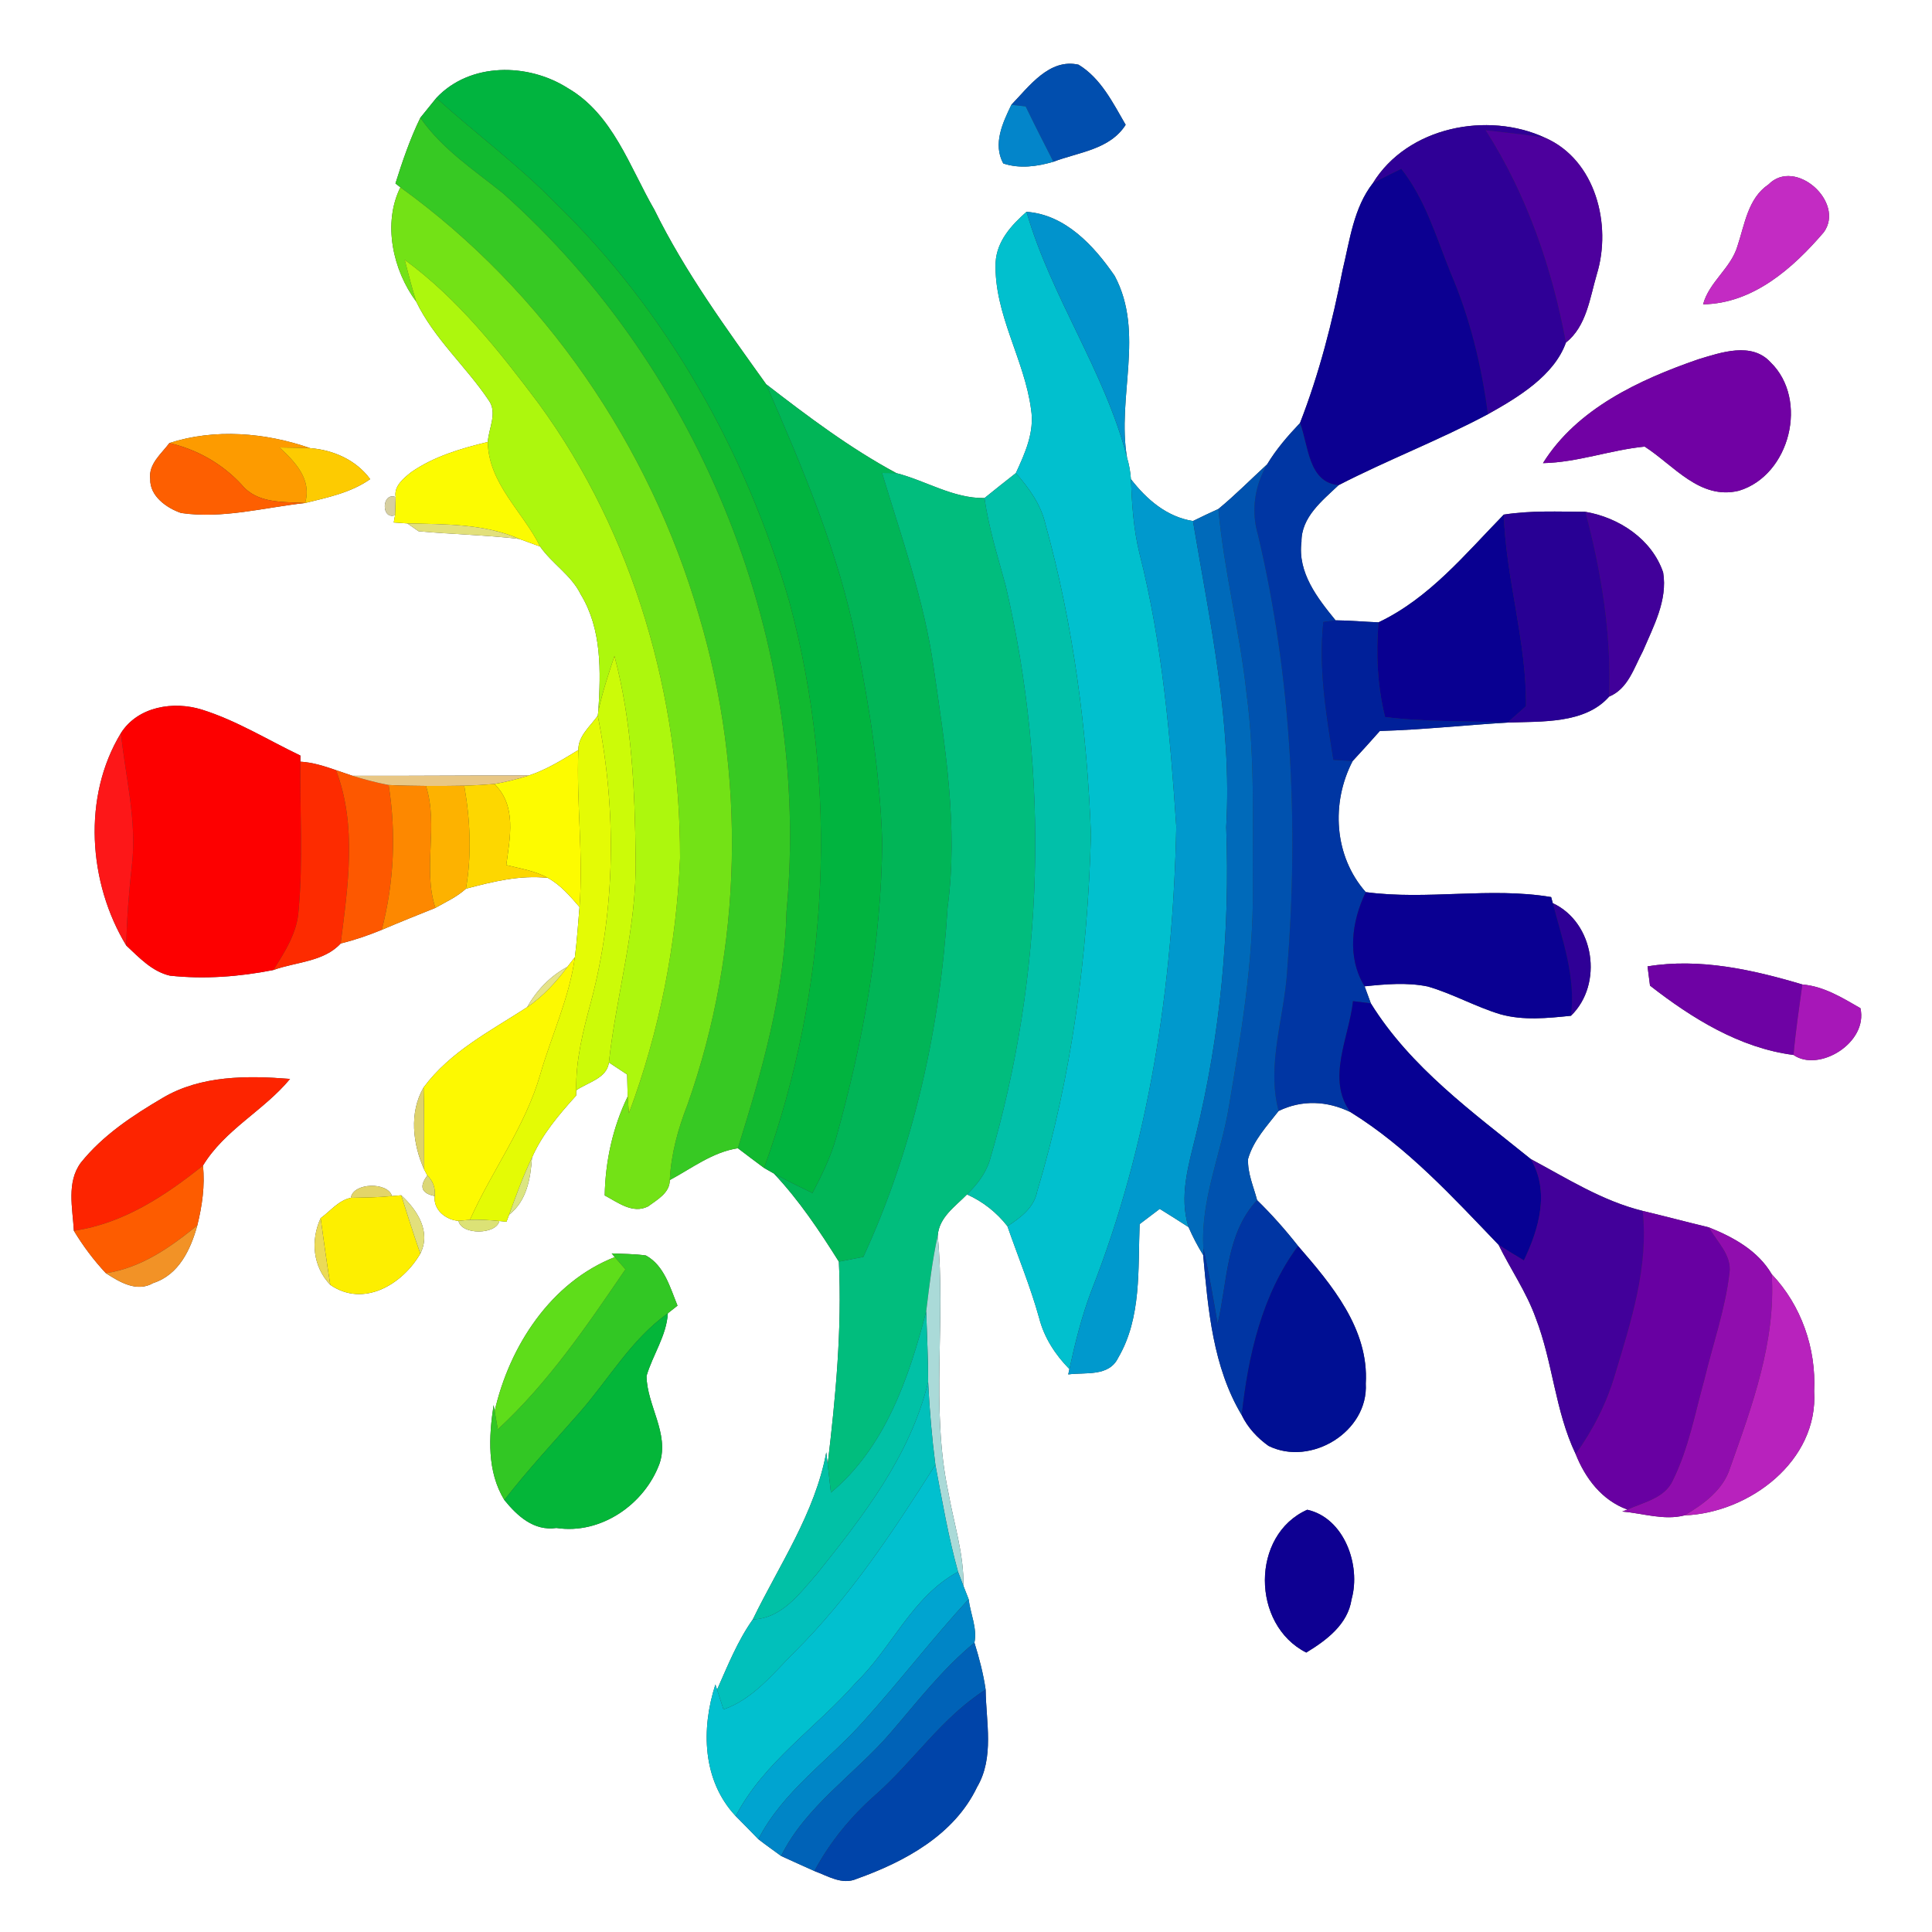 <?xml version="1.0" encoding="UTF-8" ?>
<!DOCTYPE svg PUBLIC "-//W3C//DTD SVG 1.1//EN" "http://www.w3.org/Graphics/SVG/1.1/DTD/svg11.dtd">
<svg width="250pt" height="250pt" viewBox="0 0 250 250" version="1.1" xmlns="http://www.w3.org/2000/svg">
<rect x="0" y="0" width="250" height="250" fill="#333333" stroke="none"/>
<g id="#ffffffff">
<path fill="#ffffff" opacity="1.00" d=" M 0.00 0.00 L 250.00 0.00 L 250.00 250.00 L 0.00 250.00 L 0.00 0.00 M 130.87 13.56 C 129.75 15.89 128.45 18.62 129.82 21.15 C 131.93 21.86 134.21 21.55 136.31 20.93 C 139.58 19.68 143.61 19.37 145.66 16.15 C 144.01 13.31 142.46 10.13 139.56 8.37 C 135.78 7.52 133.17 11.18 130.87 13.56 M 56.46 12.68 C 55.77 13.54 55.08 14.39 54.39 15.24 C 53.06 17.97 52.08 20.85 51.17 23.74 L 51.81 24.24 C 49.50 28.89 50.83 34.97 53.86 39.03 C 56.18 43.83 60.28 47.39 63.22 51.77 C 64.42 53.41 63.23 55.41 63.12 57.19 C 59.66 58.03 56.13 59.06 53.18 61.12 C 52.22 61.90 50.94 62.91 51.20 64.32 C 49.39 63.62 49.28 67.30 51.12 66.67 L 50.95 67.61 C 51.39 67.64 52.27 67.70 52.71 67.73 C 53.07 67.98 53.80 68.48 54.16 68.74 C 58.50 69.15 62.87 69.22 67.21 69.74 C 67.88 69.99 69.22 70.48 69.89 70.72 C 71.44 72.95 73.92 74.41 75.14 76.90 C 77.90 81.43 77.74 86.87 77.43 91.97 L 77.35 92.61 C 76.39 93.98 74.80 95.24 74.84 97.05 C 72.79 98.30 70.73 99.60 68.43 100.35 C 60.83 100.33 53.22 100.41 45.62 100.39 C 45.08 100.20 44.01 99.84 43.48 99.66 C 41.98 99.14 40.47 98.65 38.87 98.56 L 38.87 97.77 C 34.65 95.75 30.63 93.24 26.14 91.83 C 22.46 90.68 17.84 91.41 15.65 94.86 C 10.64 103.08 11.42 114.25 16.34 122.35 C 18.01 123.91 19.67 125.71 21.99 126.25 C 26.46 126.73 30.97 126.39 35.37 125.52 C 38.26 124.47 41.90 124.47 44.08 122.09 C 45.89 121.64 47.67 121.03 49.40 120.32 C 51.70 119.34 54.01 118.41 56.34 117.48 C 57.68 116.71 59.13 116.07 60.29 115.00 C 63.75 114.08 67.26 113.21 70.88 113.60 C 72.54 114.50 73.77 115.96 74.99 117.37 C 74.81 119.53 74.66 121.70 74.39 123.86 C 74.15 124.17 73.66 124.80 73.42 125.11 C 71.19 126.31 69.44 128.15 68.20 130.34 C 63.45 133.42 58.26 136.06 54.81 140.72 C 52.92 144.00 53.41 148.02 54.89 151.34 L 55.30 152.11 C 54.21 153.53 54.52 154.42 56.25 154.77 C 56.04 156.53 57.69 157.86 59.33 157.98 C 59.72 159.86 64.24 159.76 64.61 158.00 L 65.54 158.09 L 65.88 157.18 C 68.17 155.39 68.65 152.51 68.84 149.79 C 70.17 146.75 72.35 144.21 74.55 141.77 L 74.57 141.08 C 76.03 140.06 78.55 139.54 78.79 137.48 C 79.38 137.87 80.56 138.65 81.15 139.04 C 81.17 139.75 81.21 141.18 81.22 141.89 C 79.29 145.88 78.33 150.27 78.25 154.69 C 79.94 155.58 81.86 157.12 83.86 156.11 C 85.02 155.25 86.69 154.36 86.67 152.70 C 89.53 151.17 92.18 149.09 95.48 148.58 C 96.59 149.44 97.74 150.28 98.87 151.13 C 99.19 151.31 99.83 151.68 100.15 151.86 C 103.40 155.31 106.03 159.25 108.55 163.26 C 108.97 172.03 108.13 180.77 107.10 189.47 C 107.06 189.08 106.97 188.31 106.92 187.93 C 105.46 195.81 100.85 202.47 97.41 209.56 C 95.43 212.35 94.17 215.54 92.79 218.64 L 92.57 217.97 C 90.72 223.72 90.87 230.38 95.20 235.00 C 96.18 235.99 97.16 236.98 98.13 237.99 C 99.09 238.74 100.09 239.43 101.07 240.16 C 102.50 240.82 103.94 241.46 105.38 242.11 C 107.11 242.74 108.97 243.96 110.86 243.12 C 117.06 240.91 123.47 237.45 126.43 231.25 C 128.69 227.42 127.59 222.82 127.54 218.63 C 127.24 216.57 126.71 214.55 126.09 212.56 C 126.48 210.68 125.56 208.80 125.34 206.93 C 125.17 206.50 124.84 205.65 124.67 205.22 C 124.74 201.06 123.41 197.08 122.70 193.03 C 120.41 182.11 122.41 170.90 121.34 159.89 C 121.52 157.50 123.61 156.12 125.13 154.56 C 127.19 155.48 128.97 156.89 130.36 158.67 C 131.74 162.64 133.35 166.52 134.47 170.57 C 135.12 173.10 136.56 175.31 138.38 177.16 L 138.23 177.85 C 140.47 177.55 143.49 178.18 144.69 175.70 C 147.74 170.51 147.24 164.20 147.47 158.40 C 148.33 157.74 149.20 157.08 150.07 156.43 C 151.32 157.20 152.56 157.99 153.80 158.79 C 154.34 160.04 154.97 161.24 155.69 162.40 C 156.33 169.46 156.95 176.89 160.68 183.12 C 161.46 184.73 162.70 186.07 164.15 187.10 C 169.62 189.80 177.09 185.27 176.73 179.03 C 177.15 171.97 172.31 166.23 167.97 161.23 C 166.33 159.14 164.57 157.16 162.67 155.30 C 162.21 153.54 161.42 151.82 161.50 149.97 C 162.18 147.56 163.95 145.70 165.45 143.76 C 168.50 142.28 171.75 142.45 174.76 143.91 C 182.12 148.47 187.97 154.89 193.91 161.07 C 195.47 164.25 197.52 167.19 198.72 170.54 C 200.94 176.26 201.22 182.57 203.89 188.15 C 205.14 191.30 207.28 194.14 210.59 195.34 L 209.92 195.59 C 212.59 195.82 215.32 196.77 217.98 196.09 C 226.37 195.77 235.32 189.04 234.75 180.02 C 235.03 174.50 233.09 168.91 229.26 164.88 C 227.48 161.83 224.30 160.09 221.13 158.82 C 218.26 158.13 215.42 157.37 212.56 156.69 C 207.33 155.40 202.78 152.49 198.08 149.98 C 190.61 143.95 182.53 138.13 177.39 129.84 C 177.19 129.29 176.78 128.18 176.58 127.63 C 179.29 127.35 182.06 127.10 184.75 127.65 C 187.97 128.58 190.92 130.27 194.13 131.24 C 197.11 132.08 200.25 131.75 203.28 131.44 C 207.51 127.35 206.33 119.38 200.93 116.87 L 200.72 116.08 C 192.80 114.75 184.71 116.51 176.73 115.44 C 172.62 110.79 172.21 103.90 175.03 98.48 C 176.22 97.20 177.39 95.90 178.55 94.59 C 184.07 94.43 189.57 93.83 195.08 93.50 C 199.46 93.33 205.09 93.70 208.22 90.14 C 210.67 89.13 211.43 86.43 212.58 84.28 C 213.95 81.06 215.81 77.68 215.21 74.07 C 213.75 69.77 209.50 66.97 205.15 66.23 C 201.63 66.21 198.09 66.04 194.59 66.59 C 189.61 71.68 184.96 77.41 178.38 80.53 C 176.52 80.46 174.67 80.28 172.82 80.27 C 170.47 77.39 167.89 74.09 168.41 70.12 C 168.38 66.91 171.10 64.79 173.21 62.78 C 179.55 59.51 186.24 56.96 192.53 53.60 C 196.45 51.41 201.10 48.61 202.63 44.33 C 205.31 42.21 205.72 38.56 206.63 35.48 C 208.59 29.09 206.48 20.69 199.94 17.83 C 192.49 14.37 182.12 16.41 177.65 23.70 C 175.15 26.91 174.66 31.11 173.73 34.95 C 172.41 41.68 170.71 48.34 168.22 54.74 C 166.65 56.39 165.15 58.12 163.97 60.08 C 161.87 62.01 159.86 64.05 157.66 65.86 C 156.55 66.36 155.46 66.88 154.37 67.42 C 150.97 66.88 148.38 64.63 146.34 62.00 C 146.28 61.06 146.11 60.13 145.84 59.22 C 144.49 51.40 148.17 43.07 144.24 35.70 C 141.57 31.81 137.85 27.76 132.83 27.41 C 130.87 29.14 128.98 31.20 128.83 33.97 C 128.61 40.64 132.57 46.49 133.42 52.97 C 133.89 55.90 132.64 58.64 131.45 61.22 C 130.09 62.29 128.73 63.36 127.39 64.45 C 123.31 64.50 119.81 62.20 115.98 61.22 C 109.96 57.98 104.53 53.88 99.14 49.72 C 93.94 42.45 88.64 35.19 84.67 27.13 C 81.46 21.58 79.31 14.78 73.45 11.39 C 68.32 8.13 60.81 8.04 56.46 12.68 M 228.84 23.87 C 226.18 25.66 225.77 29.03 224.83 31.83 C 223.99 34.71 221.17 36.46 220.38 39.38 C 226.86 39.28 232.02 34.70 236.00 30.05 C 238.80 26.18 232.31 20.34 228.84 23.87 M 219.74 46.50 C 212.14 49.13 204.05 52.88 199.66 59.93 C 204.14 59.84 208.40 58.22 212.82 57.79 C 216.59 60.21 219.96 64.74 225.02 63.50 C 231.63 61.50 234.08 51.71 229.11 46.88 C 226.65 44.20 222.69 45.61 219.74 46.50 M 21.92 57.33 C 20.88 58.73 19.19 60.04 19.44 61.99 C 19.37 64.19 21.56 65.74 23.43 66.38 C 28.82 67.17 34.15 65.67 39.48 65.09 C 42.39 64.37 45.40 63.76 47.90 62.00 C 46.08 59.52 43.16 58.23 40.14 57.99 C 34.37 55.98 27.78 55.42 21.92 57.33 M 213.19 125.05 C 213.27 125.67 213.43 126.92 213.51 127.54 C 218.94 131.77 225.13 135.62 232.08 136.51 C 235.35 138.80 241.75 134.95 240.74 130.46 C 238.39 129.11 236.00 127.62 233.22 127.39 C 226.79 125.47 219.90 123.94 213.19 125.05 M 21.05 142.07 C 17.17 144.35 13.32 146.89 10.47 150.44 C 8.58 152.98 9.40 156.34 9.56 159.26 C 10.75 161.23 12.13 163.07 13.70 164.75 C 15.50 165.91 17.71 167.26 19.84 166.02 C 23.15 164.96 24.68 161.66 25.53 158.57 C 26.15 156.04 26.54 153.44 26.26 150.83 C 29.09 146.16 34.13 143.73 37.53 139.61 C 31.99 139.17 25.98 139.14 21.05 142.07 M 45.40 155.00 C 43.81 155.32 42.75 156.72 41.49 157.63 C 40.16 160.54 40.49 163.91 42.74 166.26 C 47.06 169.24 52.09 166.19 54.39 162.21 C 55.82 159.38 53.98 156.55 51.92 154.67 L 50.72 154.77 C 50.20 152.92 45.69 153.01 45.40 155.00 M 79.15 162.19 L 79.55 162.67 C 71.28 165.92 65.92 174.19 64.01 182.59 L 63.87 181.82 C 63.25 185.94 63.00 190.39 65.26 194.10 C 66.96 196.19 69.09 198.14 72.00 197.72 C 77.75 198.60 83.43 194.66 85.36 189.34 C 86.63 185.47 83.71 181.87 83.66 178.05 C 84.47 175.30 86.24 172.86 86.42 169.94 C 86.74 169.69 87.36 169.20 87.67 168.95 C 86.71 166.61 85.96 163.76 83.58 162.46 C 82.11 162.25 80.62 162.26 79.15 162.19 M 169.03 213.84 C 171.63 212.26 174.41 210.20 174.89 206.96 C 176.14 202.51 173.92 196.41 169.16 195.36 C 161.84 198.61 161.90 210.24 169.03 213.84 Z" />
</g>
<g id="#014eaeff">
<path fill="#014eae" opacity="1.00" d=" M 130.87 13.56 C 133.17 11.18 135.78 7.52 139.56 8.37 C 142.46 10.13 144.01 13.31 145.66 16.15 C 143.61 19.37 139.58 19.68 136.31 20.93 C 135.09 18.55 133.88 16.17 132.72 13.77 C 132.26 13.72 131.33 13.61 130.87 13.56 Z" />
</g>
<g id="#01b43fff">
<path fill="#01b43f" opacity="1.00" d=" M 56.46 12.68 C 60.81 8.04 68.32 8.13 73.45 11.39 C 79.31 14.78 81.46 21.58 84.67 27.13 C 88.64 35.19 93.94 42.45 99.14 49.72 C 103.86 60.58 108.56 71.55 110.85 83.23 C 112.56 91.72 113.89 100.32 114.16 108.98 C 114.05 121.91 111.69 134.74 108.22 147.16 C 107.51 149.69 106.34 152.06 105.13 154.38 C 103.45 153.57 101.78 152.75 100.15 151.86 C 99.83 151.68 99.19 151.31 98.87 151.13 C 107.32 127.80 108.61 101.88 102.15 77.90 C 96.53 58.52 86.35 40.29 71.80 26.20 C 67.03 21.31 61.51 17.26 56.46 12.68 Z" />
</g>
<g id="#11b930ff">
<path fill="#11b930" opacity="1.00" d=" M 54.39 15.24 C 55.08 14.39 55.77 13.54 56.46 12.68 C 61.51 17.26 67.03 21.31 71.80 26.20 C 86.35 40.29 96.53 58.52 102.15 77.90 C 108.61 101.88 107.32 127.80 98.87 151.13 C 97.74 150.28 96.59 149.44 95.48 148.58 C 98.58 138.65 101.52 128.49 101.77 118.01 C 105.02 83.53 90.91 47.99 65.06 24.99 C 61.30 21.97 57.18 19.27 54.39 15.24 Z" />
</g>
<g id="#0385caff">
<path fill="#0385ca" opacity="1.00" d=" M 130.87 13.56 C 131.33 13.61 132.26 13.72 132.72 13.77 C 133.88 16.17 135.09 18.55 136.31 20.93 C 134.21 21.55 131.93 21.86 129.82 21.15 C 128.45 18.62 129.75 15.89 130.87 13.56 Z" />
</g>
<g id="#37c923ff">
<path fill="#37c923" opacity="1.00" d=" M 51.17 23.74 C 52.08 20.85 53.06 17.97 54.39 15.24 C 57.18 19.27 61.30 21.97 65.06 24.99 C 90.91 47.99 105.02 83.53 101.77 118.01 C 101.52 128.49 98.58 138.65 95.48 148.58 C 92.18 149.09 89.53 151.17 86.67 152.70 C 86.84 149.34 87.73 146.09 88.95 142.97 C 96.13 122.69 96.58 100.20 90.44 79.61 C 84.06 57.61 70.41 37.67 51.81 24.24 L 51.17 23.74 Z" />
</g>
<g id="#2f0096ff">
<path fill="#2f0096" opacity="1.00" d=" M 177.65 23.70 C 182.12 16.41 192.49 14.37 199.94 17.83 C 197.39 17.41 194.82 17.15 192.25 16.86 C 197.56 25.16 200.85 34.68 202.63 44.33 C 201.10 48.61 196.45 51.41 192.53 53.60 C 191.72 47.31 190.20 41.12 187.70 35.29 C 185.84 30.69 184.44 25.80 181.32 21.85 C 180.09 22.46 178.86 23.06 177.65 23.70 Z" />
<path fill="#2f0096" opacity="1.00" d=" M 200.93 116.87 C 206.33 119.38 207.51 127.35 203.28 131.44 C 203.93 126.42 202.17 121.64 200.93 116.87 Z" />
</g>
<g id="#4d009dff">
<path fill="#4d009d" opacity="1.00" d=" M 192.25 16.86 C 194.82 17.15 197.39 17.41 199.94 17.83 C 206.48 20.69 208.59 29.09 206.63 35.48 C 205.72 38.56 205.31 42.21 202.63 44.33 C 200.85 34.68 197.56 25.16 192.25 16.86 Z" />
</g>
<g id="#0c0091ff">
<path fill="#0c0091" opacity="1.00" d=" M 177.65 23.70 C 178.86 23.06 180.09 22.46 181.32 21.85 C 184.44 25.80 185.84 30.69 187.70 35.29 C 190.20 41.12 191.72 47.31 192.53 53.60 C 186.24 56.96 179.55 59.51 173.21 62.78 C 169.27 62.45 169.31 57.63 168.22 54.74 C 170.71 48.34 172.41 41.68 173.73 34.95 C 174.66 31.11 175.15 26.91 177.65 23.70 Z" />
</g>
<g id="#c32bc3ff">
<path fill="#c32bc3" opacity="1.00" d=" M 228.84 23.87 C 232.31 20.34 238.80 26.18 236.00 30.05 C 232.02 34.70 226.86 39.28 220.38 39.38 C 221.17 36.46 223.99 34.71 224.83 31.83 C 225.77 29.03 226.18 25.66 228.84 23.87 Z" />
</g>
<g id="#73e216ff">
<path fill="#73e216" opacity="1.00" d=" M 53.86 39.03 C 50.83 34.97 49.50 28.89 51.81 24.24 C 70.41 37.67 84.06 57.61 90.44 79.61 C 96.58 100.20 96.13 122.69 88.95 142.97 C 87.73 146.09 86.84 149.34 86.67 152.70 C 86.69 154.36 85.02 155.25 83.86 156.11 C 81.86 157.12 79.94 155.58 78.25 154.69 C 78.33 150.27 79.29 145.88 81.22 141.89 C 81.26 142.43 81.34 143.51 81.38 144.05 C 85.33 133.49 87.53 122.30 88.00 111.04 C 88.03 90.23 82.07 69.17 69.74 52.27 C 64.64 45.47 59.28 38.68 52.37 33.62 C 52.83 35.43 53.30 37.25 53.86 39.03 Z" />
</g>
<g id="#01c0ceff">
<path fill="#01c0ce" opacity="1.00" d=" M 128.83 33.97 C 128.98 31.20 130.87 29.14 132.83 27.41 C 136.03 38.47 142.97 48.05 145.84 59.22 C 146.11 60.13 146.28 61.06 146.34 62.00 C 146.47 65.23 146.67 68.47 147.45 71.61 C 150.39 83.17 151.42 95.11 152.21 106.97 C 151.79 127.42 148.72 148.02 141.19 167.12 C 139.96 170.38 139.12 173.76 138.38 177.16 C 136.56 175.31 135.12 173.10 134.47 170.57 C 133.35 166.52 131.74 162.64 130.36 158.67 C 132.05 157.57 133.80 156.29 134.21 154.17 C 138.70 139.21 140.75 123.59 141.17 108.00 C 140.66 94.46 138.90 80.90 135.28 67.83 C 134.69 65.28 133.15 63.15 131.45 61.22 C 132.64 58.64 133.89 55.90 133.42 52.97 C 132.57 46.49 128.61 40.64 128.83 33.97 Z" />
</g>
<g id="#0193ccff">
<path fill="#0193cc" opacity="1.00" d=" M 132.83 27.41 C 137.85 27.76 141.57 31.81 144.24 35.70 C 148.17 43.07 144.49 51.40 145.84 59.22 C 142.97 48.05 136.03 38.47 132.83 27.41 Z" />
</g>
<g id="#adf70dff">
<path fill="#adf70d" opacity="1.00" d=" M 52.37 33.62 C 59.28 38.68 64.64 45.47 69.74 52.27 C 82.07 69.17 88.03 90.23 88.00 111.04 C 87.53 122.30 85.33 133.49 81.38 144.05 C 81.34 143.51 81.26 142.43 81.22 141.89 C 81.21 141.18 81.17 139.75 81.15 139.04 C 80.56 138.65 79.38 137.87 78.79 137.48 C 79.76 128.62 82.43 119.98 82.25 111.00 C 82.16 102.26 81.77 93.37 79.51 84.89 C 78.73 87.22 77.96 89.57 77.43 91.97 C 77.74 86.87 77.90 81.43 75.14 76.90 C 73.92 74.41 71.44 72.95 69.89 70.72 C 67.65 66.20 63.21 62.57 63.12 57.19 C 63.23 55.41 64.42 53.41 63.22 51.77 C 60.28 47.39 56.18 43.83 53.86 39.03 C 53.30 37.25 52.83 35.43 52.37 33.62 Z" />
</g>
<g id="#7101a4ff">
<path fill="#7101a4" opacity="1.00" d=" M 219.74 46.50 C 222.69 45.61 226.65 44.20 229.11 46.88 C 234.08 51.71 231.63 61.50 225.02 63.50 C 219.96 64.74 216.59 60.21 212.82 57.79 C 208.40 58.22 204.14 59.84 199.66 59.93 C 204.05 52.88 212.14 49.13 219.74 46.50 Z" />
</g>
<g id="#01b557ff">
<path fill="#01b557" opacity="1.00" d=" M 99.14 49.72 C 104.53 53.88 109.96 57.98 115.98 61.22 C 115.52 61.22 114.60 61.21 114.14 61.20 C 116.64 69.48 119.58 77.67 120.80 86.27 C 122.29 96.57 124.02 107.02 122.62 117.43 C 121.67 132.96 118.25 148.48 111.72 162.64 C 110.67 162.84 109.61 163.05 108.55 163.26 C 106.03 159.25 103.40 155.31 100.15 151.86 C 101.78 152.75 103.45 153.57 105.13 154.38 C 106.34 152.06 107.51 149.69 108.22 147.16 C 111.69 134.74 114.05 121.91 114.16 108.98 C 113.89 100.32 112.56 91.72 110.85 83.23 C 108.56 71.55 103.86 60.58 99.14 49.72 Z" />
</g>
<g id="#0036a3ff">
<path fill="#0036a3" opacity="1.00" d=" M 168.22 54.74 C 169.31 57.63 169.27 62.45 173.21 62.78 C 171.10 64.79 168.38 66.91 168.41 70.12 C 167.89 74.09 170.47 77.39 172.82 80.27 C 172.42 80.33 171.63 80.43 171.24 80.49 C 170.60 86.46 171.60 92.43 172.54 98.32 C 173.37 98.37 174.20 98.42 175.03 98.48 C 172.21 103.90 172.62 110.79 176.73 115.44 C 174.90 119.24 174.27 123.88 176.58 127.63 C 176.78 128.18 177.19 129.29 177.39 129.84 C 176.81 129.77 175.66 129.63 175.08 129.55 C 174.58 134.21 171.59 139.67 174.76 143.91 C 171.75 142.45 168.50 142.28 165.45 143.76 C 163.84 137.67 166.24 131.54 166.57 125.43 C 168.06 106.64 167.13 87.58 162.78 69.20 C 161.86 66.11 162.35 62.84 163.97 60.08 C 165.15 58.12 166.65 56.39 168.22 54.74 Z" />
</g>
<g id="#fd9b00ff">
<path fill="#fd9b00" opacity="1.00" d=" M 21.92 57.33 C 27.78 55.42 34.37 55.98 40.14 57.99 C 38.82 57.95 37.50 57.91 36.18 57.90 C 38.21 59.80 40.38 62.04 39.48 65.09 C 36.61 64.92 33.28 65.19 31.26 62.71 C 28.75 60.00 25.52 58.17 21.92 57.33 Z" />
</g>
<g id="#fcfb01ff">
<path fill="#fcfb01" opacity="1.00" d=" M 53.18 61.12 C 56.13 59.06 59.66 58.03 63.12 57.19 C 63.21 62.57 67.65 66.20 69.89 70.72 C 69.22 70.48 67.88 69.99 67.21 69.74 C 62.64 67.75 57.59 67.85 52.71 67.73 C 52.27 67.70 51.39 67.64 50.95 67.61 L 51.12 66.67 C 51.14 66.08 51.18 64.91 51.20 64.32 C 50.94 62.91 52.22 61.90 53.18 61.12 Z" />
</g>
<g id="#fd5f01ff">
<path fill="#fd5f01" opacity="1.00" d=" M 19.44 61.99 C 19.19 60.04 20.88 58.73 21.92 57.33 C 25.52 58.17 28.75 60.00 31.26 62.71 C 33.28 65.19 36.61 64.92 39.48 65.09 C 34.15 65.67 28.82 67.17 23.43 66.38 C 21.56 65.74 19.37 64.19 19.44 61.99 Z" />
</g>
<g id="#fdcb01ff">
<path fill="#fdcb01" opacity="1.00" d=" M 36.18 57.90 C 37.50 57.91 38.82 57.95 40.14 57.99 C 43.16 58.23 46.08 59.52 47.90 62.00 C 45.40 63.76 42.39 64.37 39.48 65.09 C 40.38 62.04 38.21 59.80 36.18 57.90 Z" />
</g>
<g id="#0052afff">
<path fill="#0052af" opacity="1.00" d=" M 157.66 65.86 C 159.86 64.05 161.87 62.01 163.97 60.08 C 162.35 62.84 161.86 66.11 162.78 69.20 C 167.13 87.58 168.06 106.64 166.57 125.43 C 166.24 131.54 163.84 137.67 165.45 143.76 C 163.95 145.70 162.18 147.56 161.50 149.97 C 161.42 151.82 162.21 153.54 162.67 155.30 C 158.60 159.68 158.86 165.83 157.56 171.29 C 157.00 168.03 156.45 164.78 155.72 161.57 C 155.33 155.16 158.06 149.23 159.05 143.02 C 160.61 133.75 162.20 124.42 162.12 114.99 C 162.05 106.60 162.43 98.17 161.31 89.82 C 160.46 81.78 158.38 73.92 157.66 65.86 Z" />
</g>
<g id="#01bd7dff">
<path fill="#01bd7d" opacity="1.00" d=" M 114.14 61.20 C 114.60 61.21 115.52 61.22 115.98 61.22 C 119.81 62.20 123.31 64.50 127.39 64.45 C 127.94 68.32 129.12 72.04 130.14 75.80 C 135.84 100.23 135.17 126.11 128.07 150.17 C 127.53 151.89 126.40 153.32 125.13 154.56 C 123.61 156.12 121.52 157.50 121.34 159.89 C 120.63 163.12 120.25 166.41 119.85 169.69 C 117.65 178.24 114.52 187.32 107.52 193.14 C 107.37 191.91 107.23 190.69 107.10 189.47 C 108.13 180.77 108.97 172.03 108.55 163.26 C 109.61 163.05 110.67 162.84 111.72 162.64 C 118.25 148.48 121.67 132.96 122.62 117.43 C 124.02 107.02 122.29 96.57 120.80 86.27 C 119.58 77.67 116.64 69.48 114.14 61.20 Z" />
</g>
<g id="#01c0a9ff">
<path fill="#01c0a9" opacity="1.00" d=" M 127.39 64.45 C 128.73 63.36 130.09 62.29 131.45 61.22 C 133.15 63.15 134.69 65.28 135.28 67.83 C 138.90 80.90 140.66 94.46 141.17 108.00 C 140.75 123.59 138.70 139.21 134.21 154.17 C 133.80 156.29 132.05 157.57 130.36 158.67 C 128.97 156.89 127.19 155.48 125.13 154.56 C 126.40 153.32 127.53 151.89 128.07 150.17 C 135.17 126.11 135.84 100.23 130.14 75.80 C 129.12 72.04 127.94 68.32 127.39 64.45 Z" />
</g>
<g id="#0099cdff">
<path fill="#0099cd" opacity="1.00" d=" M 147.45 71.61 C 146.67 68.47 146.47 65.23 146.34 62.00 C 148.38 64.63 150.97 66.88 154.37 67.42 C 156.57 80.51 159.45 93.63 158.67 107.00 C 159.18 120.42 157.94 133.89 154.73 146.95 C 153.79 150.80 152.55 154.85 153.80 158.79 C 152.56 157.99 151.32 157.20 150.07 156.43 C 149.20 157.08 148.33 157.74 147.47 158.40 C 147.24 164.20 147.74 170.51 144.69 175.70 C 143.49 178.18 140.47 177.55 138.23 177.85 L 138.38 177.16 C 139.12 173.76 139.96 170.38 141.19 167.12 C 148.72 148.02 151.79 127.42 152.21 106.97 C 151.42 95.11 150.39 83.17 147.45 71.61 Z" />
</g>
<g id="#d6cfa0ff">
<path fill="#d6cfa0" opacity="1.00" d=" M 51.12 66.67 C 49.28 67.30 49.39 63.62 51.20 64.32 C 51.18 64.91 51.14 66.08 51.12 66.67 Z" />
</g>
<g id="#006abaff">
<path fill="#006aba" opacity="1.00" d=" M 154.37 67.42 C 155.46 66.88 156.55 66.36 157.66 65.86 C 158.38 73.92 160.46 81.78 161.31 89.82 C 162.43 98.17 162.05 106.60 162.12 114.99 C 162.20 124.42 160.61 133.75 159.05 143.02 C 158.06 149.23 155.33 155.16 155.72 161.57 L 155.69 162.40 C 154.97 161.24 154.34 160.04 153.80 158.79 C 152.55 154.85 153.79 150.80 154.73 146.95 C 157.94 133.89 159.18 120.42 158.67 107.00 C 159.45 93.63 156.57 80.51 154.37 67.42 Z" />
</g>
<g id="#090091ff">
<path fill="#090091" opacity="1.00" d=" M 178.38 80.53 C 184.96 77.41 189.61 71.68 194.59 66.59 C 194.87 74.93 197.55 83.00 197.46 91.38 C 196.66 92.08 195.87 92.79 195.08 93.50 C 189.80 93.26 184.49 93.45 179.23 92.78 C 178.24 88.77 178.03 84.63 178.38 80.53 Z" />
</g>
<g id="#280094ff">
<path fill="#280094" opacity="1.00" d=" M 194.59 66.59 C 198.09 66.04 201.63 66.21 205.15 66.23 C 207.22 74.03 208.53 82.06 208.22 90.14 C 205.09 93.70 199.46 93.33 195.08 93.50 C 195.87 92.79 196.66 92.08 197.46 91.38 C 197.55 83.00 194.87 74.93 194.59 66.59 Z" />
</g>
<g id="#41009aff">
<path fill="#41009a" opacity="1.00" d=" M 205.15 66.23 C 209.50 66.97 213.75 69.77 215.21 74.07 C 215.81 77.68 213.95 81.06 212.58 84.28 C 211.43 86.43 210.67 89.13 208.22 90.14 C 208.53 82.06 207.22 74.03 205.15 66.23 Z" />
</g>
<g id="#e2e07bff">
<path fill="#e2e07b" opacity="1.00" d=" M 52.71 67.73 C 57.59 67.85 62.64 67.75 67.21 69.74 C 62.87 69.22 58.50 69.15 54.16 68.74 C 53.80 68.48 53.07 67.98 52.71 67.73 Z" />
</g>
<g id="#002099ff">
<path fill="#002099" opacity="1.00" d=" M 171.24 80.49 C 171.63 80.43 172.42 80.33 172.82 80.27 C 174.67 80.28 176.52 80.46 178.38 80.53 C 178.03 84.63 178.24 88.77 179.23 92.78 C 184.49 93.45 189.80 93.26 195.08 93.50 C 189.57 93.83 184.07 94.43 178.55 94.59 C 177.39 95.90 176.22 97.20 175.03 98.48 C 174.20 98.42 173.37 98.37 172.54 98.32 C 171.60 92.43 170.60 86.46 171.24 80.49 Z" />
</g>
<g id="#ccfb08ff">
<path fill="#ccfb08" opacity="1.00" d=" M 79.51 84.89 C 81.77 93.37 82.16 102.26 82.25 111.00 C 82.43 119.98 79.76 128.62 78.79 137.48 C 78.55 139.54 76.03 140.06 74.57 141.08 C 74.48 137.15 75.47 133.33 76.49 129.57 C 79.67 117.53 79.79 104.79 77.35 92.61 L 77.43 91.97 C 77.96 89.57 78.73 87.22 79.51 84.89 Z" />
</g>
<g id="#fd0000ff">
<path fill="#fd0000" opacity="1.00" d=" M 15.65 94.86 C 17.84 91.41 22.46 90.68 26.14 91.83 C 30.63 93.24 34.65 95.75 38.87 97.77 L 38.87 98.56 C 38.79 104.97 39.23 111.39 38.64 117.78 C 38.47 120.67 36.88 123.15 35.37 125.52 C 30.97 126.39 26.46 126.73 21.99 126.25 C 19.67 125.71 18.01 123.91 16.34 122.35 C 16.41 118.87 16.68 115.41 17.07 111.95 C 17.74 106.21 16.23 100.54 15.65 94.86 Z" />
</g>
<g id="#e4fb05ff">
<path fill="#e4fb05" opacity="1.00" d=" M 74.84 97.05 C 74.80 95.24 76.39 93.98 77.35 92.61 C 79.79 104.79 79.67 117.53 76.49 129.57 C 75.47 133.33 74.48 137.15 74.57 141.08 L 74.55 141.77 C 72.35 144.21 70.17 146.75 68.84 149.79 C 67.69 152.19 66.78 154.68 65.88 157.18 L 65.54 158.09 L 64.61 158.00 C 63.34 157.87 62.08 157.81 60.81 157.84 C 63.66 151.46 67.98 145.77 69.92 138.99 C 71.38 133.94 73.68 129.10 74.39 123.86 C 74.66 121.70 74.81 119.53 74.99 117.37 C 75.50 110.60 74.57 103.83 74.84 97.05 Z" />
</g>
<g id="#fd1718ff">
<path fill="#fd1718" opacity="1.00" d=" M 16.34 122.35 C 11.42 114.25 10.64 103.08 15.65 94.86 C 16.23 100.54 17.74 106.21 17.07 111.95 C 16.68 115.41 16.41 118.87 16.34 122.35 Z" />
</g>
<g id="#fdfb00ff">
<path fill="#fdfb00" opacity="1.00" d=" M 68.43 100.35 C 70.73 99.60 72.79 98.30 74.84 97.05 C 74.57 103.83 75.50 110.60 74.99 117.37 C 73.77 115.96 72.54 114.50 70.88 113.60 C 69.23 112.68 67.32 112.40 65.51 111.94 C 65.99 108.37 66.88 104.28 63.98 101.45 C 65.49 101.19 66.97 100.80 68.43 100.35 Z" />
</g>
<g id="#fd2b00ff">
<path fill="#fd2b00" opacity="1.00" d=" M 38.87 98.56 C 40.47 98.65 41.98 99.14 43.48 99.66 C 46.22 106.84 45.02 114.67 44.08 122.09 C 41.90 124.47 38.26 124.47 35.37 125.52 C 36.88 123.15 38.47 120.67 38.64 117.78 C 39.23 111.39 38.79 104.97 38.87 98.56 Z" />
</g>
<g id="#fd5800ff">
<path fill="#fd5800" opacity="1.00" d=" M 43.48 99.66 C 44.01 99.84 45.08 100.20 45.62 100.39 C 47.15 100.86 48.71 101.28 50.29 101.58 C 51.28 107.83 50.99 114.20 49.40 120.32 C 47.67 121.03 45.89 121.64 44.08 122.09 C 45.02 114.67 46.22 106.84 43.48 99.66 Z" />
</g>
<g id="#e8c785ff">
<path fill="#e8c785" opacity="1.00" d=" M 45.62 100.39 C 53.22 100.41 60.83 100.33 68.43 100.35 C 66.97 100.80 65.49 101.19 63.98 101.45 C 62.68 101.56 61.38 101.63 60.07 101.67 C 58.42 101.70 56.77 101.71 55.12 101.70 C 53.51 101.68 51.90 101.67 50.29 101.58 C 48.71 101.28 47.15 100.86 45.62 100.39 Z" />
</g>
<g id="#fd8800ff">
<path fill="#fd8800" opacity="1.00" d=" M 50.29 101.58 C 51.90 101.67 53.51 101.68 55.12 101.70 C 56.77 106.88 54.66 112.39 56.34 117.48 C 54.01 118.41 51.70 119.34 49.40 120.32 C 50.99 114.20 51.28 107.83 50.29 101.58 Z" />
</g>
<g id="#fdb200ff">
<path fill="#fdb200" opacity="1.00" d=" M 55.12 101.70 C 56.77 101.71 58.42 101.70 60.07 101.67 C 60.85 106.07 61.06 110.59 60.29 115.00 C 59.13 116.07 57.68 116.71 56.34 117.48 C 54.66 112.39 56.77 106.88 55.12 101.70 Z" />
</g>
<g id="#fdd700ff">
<path fill="#fdd700" opacity="1.00" d=" M 60.07 101.67 C 61.38 101.63 62.68 101.56 63.98 101.45 C 66.88 104.28 65.99 108.37 65.51 111.94 C 67.32 112.40 69.23 112.68 70.88 113.60 C 67.26 113.21 63.75 114.08 60.29 115.00 C 61.06 110.59 60.85 106.07 60.07 101.67 Z" />
</g>
<g id="#0a0092ff">
<path fill="#0a0092" opacity="1.00" d=" M 176.58 127.63 C 174.27 123.88 174.90 119.24 176.73 115.44 C 184.71 116.51 192.80 114.75 200.72 116.08 L 200.93 116.87 C 202.17 121.64 203.93 126.42 203.28 131.44 C 200.25 131.75 197.11 132.08 194.13 131.24 C 190.92 130.27 187.97 128.58 184.75 127.65 C 182.06 127.10 179.29 127.35 176.58 127.63 Z" />
</g>
<g id="#fdf901ff">
<path fill="#fdf901" opacity="1.00" d=" M 74.39 123.86 C 73.68 129.10 71.38 133.94 69.92 138.99 C 67.98 145.77 63.66 151.46 60.81 157.84 C 60.44 157.88 59.70 157.95 59.33 157.98 C 57.69 157.86 56.04 156.53 56.25 154.77 C 56.35 153.73 56.04 152.85 55.30 152.11 L 54.89 151.34 C 54.86 147.80 54.92 144.26 54.81 140.72 C 58.26 136.06 63.45 133.42 68.20 130.34 C 70.25 128.94 71.95 127.10 73.42 125.11 C 73.66 124.80 74.15 124.17 74.39 123.86 Z" />
</g>
<g id="#e5e389ff">
<path fill="#e5e389" opacity="1.00" d=" M 68.20 130.34 C 69.44 128.15 71.19 126.31 73.42 125.11 C 71.95 127.10 70.25 128.94 68.20 130.34 Z" />
</g>
<g id="#6e02a4ff">
<path fill="#6e02a4" opacity="1.00" d=" M 213.19 125.05 C 219.90 123.94 226.79 125.47 233.22 127.39 C 232.81 130.42 232.35 133.46 232.08 136.51 C 225.13 135.62 218.94 131.77 213.51 127.54 C 213.43 126.92 213.27 125.67 213.19 125.05 Z" />
</g>
<g id="#a717b8ff">
<path fill="#a717b8" opacity="1.00" d=" M 233.22 127.39 C 236.00 127.62 238.39 129.11 240.74 130.46 C 241.75 134.95 235.35 138.80 232.08 136.51 C 232.35 133.46 232.81 130.42 233.22 127.39 Z" />
</g>
<g id="#070193ff">
<path fill="#070193" opacity="1.00" d=" M 175.08 129.55 C 175.66 129.63 176.81 129.77 177.39 129.84 C 182.53 138.13 190.61 143.95 198.08 149.98 C 200.57 154.18 199.14 159.02 197.19 163.10 C 196.09 162.43 194.98 161.77 193.91 161.07 C 187.97 154.89 182.12 148.47 174.76 143.91 C 171.59 139.67 174.58 134.21 175.08 129.55 Z" />
</g>
<g id="#fd2400ff">
<path fill="#fd2400" opacity="1.00" d=" M 21.05 142.07 C 25.98 139.14 31.99 139.17 37.53 139.61 C 34.13 143.73 29.09 146.16 26.26 150.83 C 21.36 154.75 15.91 158.35 9.56 159.26 C 9.40 156.34 8.58 152.98 10.47 150.44 C 13.32 146.89 17.17 144.35 21.05 142.07 Z" />
</g>
<g id="#ded26aff">
<path fill="#ded26a" opacity="1.00" d=" M 54.89 151.34 C 53.41 148.02 52.92 144.00 54.81 140.72 C 54.92 144.26 54.86 147.80 54.89 151.34 Z" />
</g>
<g id="#dbe581ff">
<path fill="#dbe581" opacity="1.00" d=" M 65.88 157.18 C 66.78 154.68 67.69 152.19 68.84 149.79 C 68.65 152.51 68.17 155.39 65.88 157.18 Z" />
</g>
<g id="#42009aff">
<path fill="#42009a" opacity="1.00" d=" M 198.08 149.98 C 202.78 152.49 207.33 155.40 212.56 156.69 C 213.34 163.97 211.04 171.03 208.97 177.90 C 207.89 181.59 206.13 185.03 203.89 188.15 C 201.22 182.57 200.94 176.26 198.72 170.54 C 197.52 167.19 195.47 164.25 193.91 161.07 C 194.98 161.77 196.09 162.43 197.19 163.10 C 199.14 159.02 200.57 154.18 198.08 149.98 Z" />
</g>
<g id="#fd5c00ff">
<path fill="#fd5c00" opacity="1.00" d=" M 9.56 159.26 C 15.91 158.35 21.36 154.75 26.26 150.83 C 26.54 153.44 26.15 156.04 25.53 158.57 C 22.03 161.41 18.28 164.07 13.70 164.75 C 12.13 163.07 10.75 161.23 9.56 159.26 Z" />
</g>
<g id="#dbd776ff">
<path fill="#dbd776" opacity="1.00" d=" M 55.30 152.11 C 56.04 152.85 56.35 153.73 56.25 154.77 C 54.52 154.42 54.21 153.53 55.30 152.11 Z" />
</g>
<g id="#e3d568ff">
<path fill="#e3d568" opacity="1.00" d=" M 45.40 155.00 C 45.69 153.01 50.20 152.92 50.72 154.77 C 48.95 154.95 47.18 154.96 45.40 155.00 Z" />
</g>
<g id="#fdef00ff">
<path fill="#fdef00" opacity="1.00" d=" M 41.49 157.63 C 42.75 156.72 43.81 155.32 45.40 155.00 C 47.18 154.96 48.95 154.95 50.72 154.77 L 51.92 154.67 C 52.72 157.19 53.51 159.71 54.39 162.21 C 52.09 166.19 47.06 169.24 42.74 166.26 C 42.28 163.39 41.88 160.51 41.49 157.63 Z" />
</g>
<g id="#e2e07cff">
<path fill="#e2e07c" opacity="1.00" d=" M 51.92 154.67 C 53.98 156.55 55.82 159.38 54.39 162.21 C 53.51 159.71 52.72 157.19 51.92 154.67 Z" />
</g>
<g id="#0035a3ff">
<path fill="#0035a3" opacity="1.00" d=" M 157.56 171.29 C 158.86 165.83 158.60 159.68 162.67 155.30 C 164.57 157.16 166.33 159.14 167.97 161.23 C 163.30 167.53 161.50 175.46 160.68 183.12 C 156.95 176.89 156.33 169.46 155.69 162.40 L 155.72 161.57 C 156.45 164.78 157.00 168.03 157.56 171.29 Z" />
</g>
<g id="#6800a2ff">
<path fill="#6800a2" opacity="1.00" d=" M 212.56 156.69 C 215.42 157.37 218.26 158.13 221.13 158.82 C 222.15 160.69 224.13 162.41 223.79 164.74 C 223.24 169.41 221.66 173.89 220.56 178.45 C 219.34 182.85 218.51 187.41 216.48 191.53 C 215.44 193.87 212.69 194.38 210.59 195.34 C 207.28 194.14 205.14 191.30 203.89 188.15 C 206.13 185.03 207.89 181.59 208.97 177.90 C 211.04 171.03 213.34 163.97 212.56 156.69 Z" />
</g>
<g id="#f29226ff">
<path fill="#f29226" opacity="1.00" d=" M 13.70 164.75 C 18.28 164.07 22.03 161.41 25.53 158.57 C 24.68 161.66 23.15 164.96 19.84 166.02 C 17.71 167.26 15.50 165.91 13.70 164.75 Z" />
</g>
<g id="#ebda57ff">
<path fill="#ebda57" opacity="1.00" d=" M 42.74 166.26 C 40.49 163.91 40.16 160.54 41.49 157.63 C 41.88 160.51 42.28 163.39 42.74 166.26 Z" />
</g>
<g id="#dce276ff">
<path fill="#dce276" opacity="1.00" d=" M 59.33 157.98 C 59.70 157.95 60.44 157.88 60.81 157.84 C 62.08 157.81 63.34 157.87 64.61 158.00 C 64.24 159.76 59.72 159.86 59.33 157.98 Z" />
</g>
<g id="#900daeff">
<path fill="#900dae" opacity="1.00" d=" M 221.13 158.82 C 224.30 160.09 227.48 161.83 229.26 164.88 C 229.80 173.58 226.75 181.85 223.89 189.90 C 223.00 192.79 220.46 194.62 217.98 196.09 C 215.32 196.77 212.59 195.82 209.92 195.59 L 210.59 195.34 C 212.69 194.38 215.44 193.87 216.48 191.53 C 218.51 187.41 219.34 182.85 220.56 178.45 C 221.66 173.89 223.24 169.41 223.79 164.74 C 224.13 162.41 222.15 160.69 221.13 158.82 Z" />
</g>
<g id="#aadad8ff">
<path fill="#aadad8" opacity="1.00" d=" M 121.34 159.89 C 122.41 170.90 120.41 182.11 122.70 193.03 C 123.41 197.08 124.74 201.06 124.67 205.22 C 124.50 204.76 124.14 203.85 123.97 203.39 C 122.71 198.85 121.91 194.18 121.04 189.55 C 120.58 186.00 120.28 182.43 120.10 178.85 C 120.11 175.80 119.94 172.75 119.85 169.69 C 120.25 166.41 120.63 163.12 121.34 159.89 Z" />
</g>
<g id="#32c724ff">
<path fill="#32c724" opacity="1.00" d=" M 79.15 162.19 C 80.62 162.26 82.11 162.25 83.58 162.46 C 85.96 163.76 86.71 166.61 87.67 168.95 C 87.36 169.20 86.74 169.69 86.42 169.94 C 81.64 173.34 78.73 178.56 74.90 182.89 C 71.65 186.59 68.29 190.21 65.26 194.10 C 63.00 190.39 63.25 185.94 63.87 181.82 L 64.01 182.59 C 64.11 183.18 64.32 184.36 64.42 184.95 C 70.94 178.94 75.96 171.54 80.93 164.25 C 80.59 163.86 79.90 163.06 79.55 162.67 L 79.15 162.19 Z" />
</g>
<g id="#000f93ff">
<path fill="#000f93" opacity="1.00" d=" M 160.68 183.12 C 161.50 175.46 163.30 167.53 167.97 161.23 C 172.31 166.23 177.15 171.97 176.73 179.03 C 177.09 185.27 169.62 189.80 164.15 187.10 C 162.70 186.07 161.46 184.73 160.68 183.12 Z" />
</g>
<g id="#5edd1aff">
<path fill="#5edd1a" opacity="1.00" d=" M 64.01 182.59 C 65.92 174.19 71.28 165.92 79.55 162.67 C 79.90 163.06 80.59 163.86 80.93 164.25 C 75.96 171.54 70.94 178.94 64.42 184.95 C 64.32 184.36 64.11 183.18 64.01 182.59 Z" />
</g>
<g id="#b822bdff">
<path fill="#b822bd" opacity="1.00" d=" M 229.26 164.88 C 233.09 168.91 235.03 174.50 234.75 180.02 C 235.32 189.04 226.37 195.77 217.98 196.09 C 220.46 194.62 223.00 192.79 223.89 189.90 C 226.75 181.85 229.80 173.58 229.26 164.88 Z" />
</g>
<g id="#04b639ff">
<path fill="#04b639" opacity="1.00" d=" M 74.90 182.89 C 78.73 178.56 81.64 173.34 86.42 169.94 C 86.24 172.86 84.47 175.30 83.66 178.05 C 83.71 181.87 86.63 185.47 85.36 189.34 C 83.43 194.66 77.75 198.60 72.00 197.72 C 69.09 198.14 66.96 196.19 65.26 194.10 C 68.29 190.21 71.65 186.59 74.90 182.89 Z" />
</g>
<g id="#01c1a6ff">
<path fill="#01c1a6" opacity="1.00" d=" M 107.52 193.14 C 114.52 187.32 117.65 178.24 119.85 169.69 C 119.94 172.75 120.11 175.80 120.10 178.85 C 117.78 188.36 111.69 196.21 105.68 203.69 C 103.44 206.25 101.15 209.43 97.41 209.56 C 100.85 202.47 105.46 195.81 106.92 187.93 C 106.97 188.31 107.06 189.08 107.10 189.47 C 107.23 190.69 107.37 191.91 107.52 193.14 Z" />
</g>
<g id="#01c0bbff">
<path fill="#01c0bb" opacity="1.00" d=" M 105.68 203.69 C 111.69 196.21 117.78 188.36 120.10 178.85 C 120.28 182.43 120.58 186.00 121.04 189.55 C 115.62 198.10 110.02 206.62 102.80 213.79 C 100.02 216.57 97.47 219.86 93.62 221.20 C 93.41 220.56 93.00 219.28 92.79 218.64 C 94.17 215.54 95.43 212.35 97.41 209.56 C 101.15 209.43 103.44 206.25 105.68 203.69 Z" />
</g>
<g id="#01c0cfff">
<path fill="#01c0cf" opacity="1.00" d=" M 102.80 213.79 C 110.02 206.62 115.62 198.10 121.04 189.55 C 121.91 194.18 122.71 198.85 123.97 203.39 C 118.02 206.60 115.44 213.20 110.75 217.74 C 105.64 223.56 98.85 228.00 95.20 235.00 C 90.87 230.38 90.72 223.72 92.57 217.97 L 92.79 218.64 C 93.00 219.28 93.41 220.56 93.62 221.20 C 97.47 219.86 100.02 216.57 102.80 213.79 Z" />
</g>
<g id="#0e0092ff">
<path fill="#0e0092" opacity="1.00" d=" M 169.03 213.84 C 161.90 210.24 161.84 198.61 169.16 195.36 C 173.92 196.41 176.14 202.51 174.89 206.96 C 174.41 210.20 171.63 212.26 169.03 213.84 Z" />
</g>
<g id="#00a4d0ff">
<path fill="#00a4d0" opacity="1.00" d=" M 110.75 217.74 C 115.44 213.20 118.02 206.60 123.97 203.39 C 124.14 203.85 124.50 204.76 124.67 205.22 C 124.84 205.65 125.17 206.50 125.34 206.93 C 120.63 212.05 116.40 217.58 111.74 222.74 C 107.21 227.83 101.30 231.79 98.13 237.99 C 97.16 236.98 96.18 235.99 95.20 235.00 C 98.85 228.00 105.64 223.56 110.75 217.74 Z" />
</g>
<g id="#0085c6ff">
<path fill="#0085c6" opacity="1.00" d=" M 125.34 206.93 C 125.56 208.80 126.48 210.68 126.09 212.56 C 121.96 215.96 118.70 220.20 115.23 224.23 C 110.59 229.62 104.31 233.65 101.07 240.16 C 100.09 239.43 99.09 238.74 98.13 237.99 C 101.30 231.79 107.21 227.83 111.74 222.74 C 116.40 217.58 120.63 212.05 125.34 206.93 Z" />
</g>
<g id="#0062b7ff">
<path fill="#0062b7" opacity="1.00" d=" M 115.23 224.23 C 118.70 220.20 121.96 215.96 126.09 212.56 C 126.71 214.55 127.24 216.57 127.54 218.63 C 121.90 222.20 118.22 227.91 113.27 232.27 C 110.09 235.07 107.39 238.37 105.38 242.11 C 103.94 241.46 102.50 240.82 101.07 240.16 C 104.31 233.65 110.59 229.62 115.23 224.23 Z" />
</g>
<g id="#0044a9ff">
<path fill="#0044a9" opacity="1.00" d=" M 113.27 232.27 C 118.22 227.91 121.90 222.20 127.54 218.63 C 127.59 222.82 128.69 227.42 126.43 231.25 C 123.47 237.45 117.06 240.91 110.86 243.12 C 108.97 243.96 107.11 242.74 105.38 242.11 C 107.39 238.37 110.09 235.07 113.27 232.27 Z" />
</g>
</svg>
